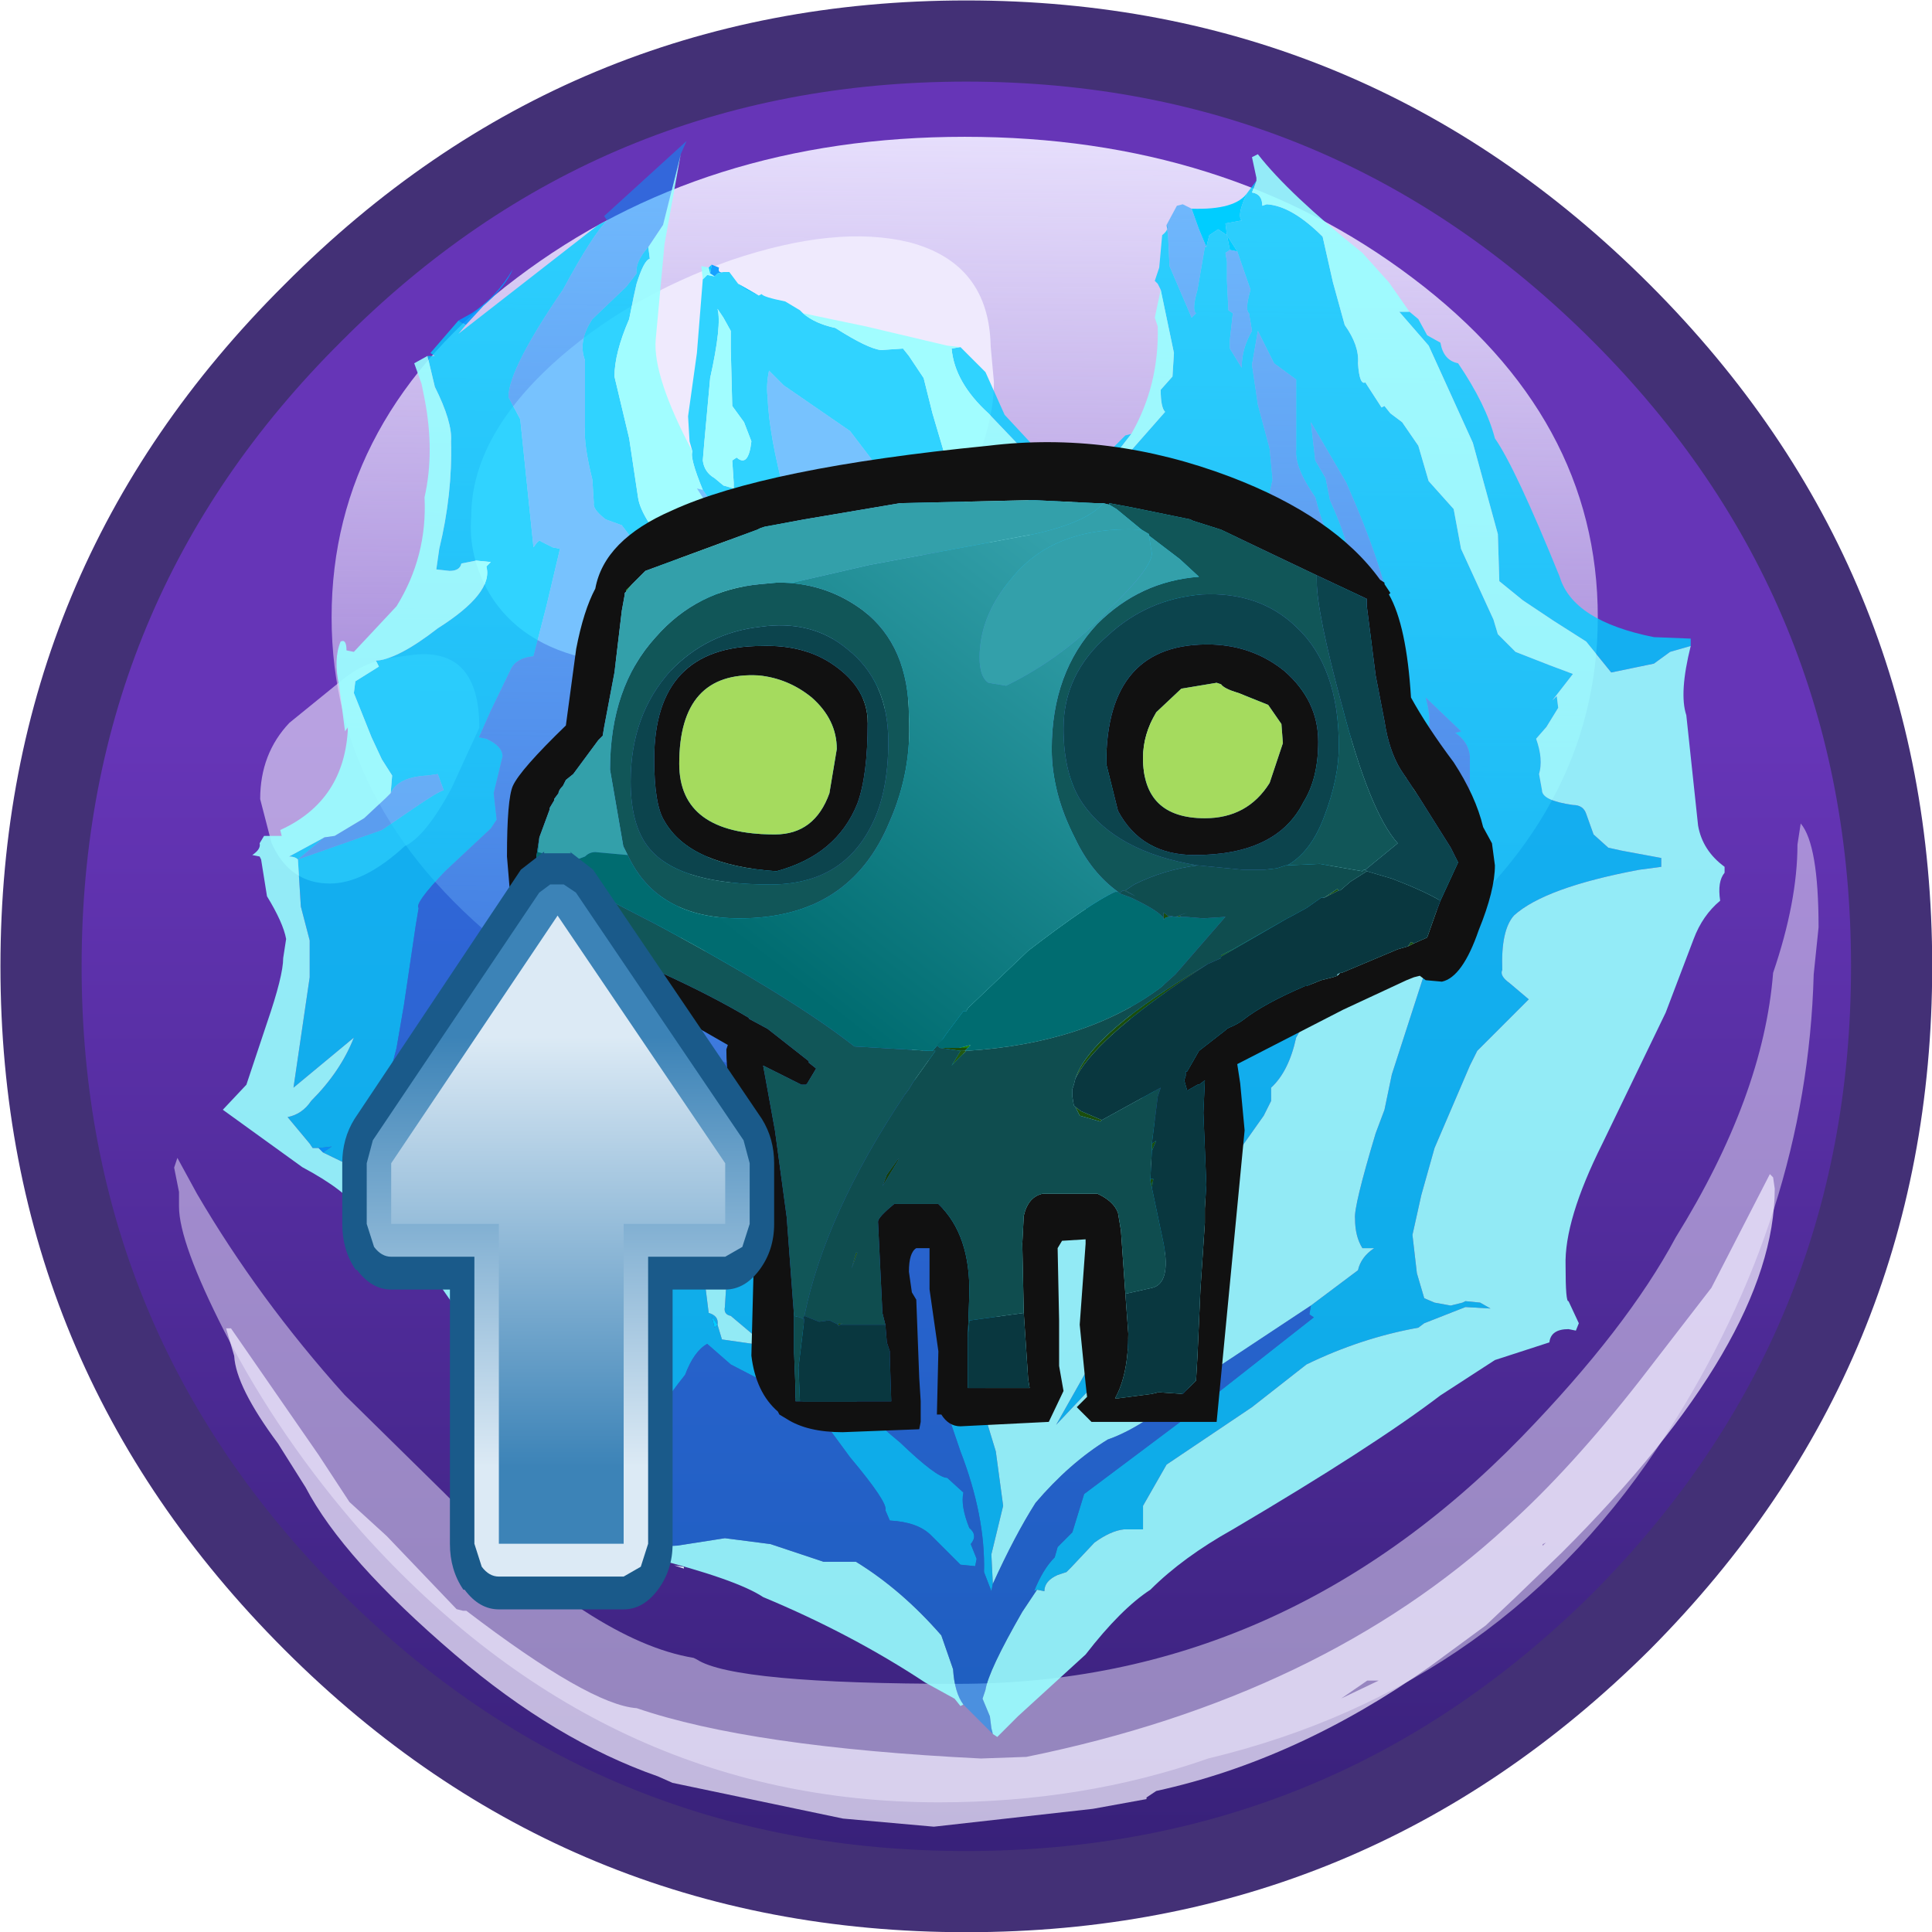 <?xml version="1.0" encoding="UTF-8" standalone="no"?>
<svg xmlns:ffdec="https://www.free-decompiler.com/flash" xmlns:xlink="http://www.w3.org/1999/xlink" ffdec:objectType="frame" height="43.5px" width="43.5px" xmlns="http://www.w3.org/2000/svg">
  <g transform="matrix(1.0, 0.0, 0.0, 1.0, 0.0, 0.0)">
    <filter id="filter0">
      <feColorMatrix in="SourceGraphic" result="filterResult0" type="matrix" values="0.953 1.586 -1.539 0.0 -0.078 -0.226 0.727 0.499 0.0 -0.078 1.34 -0.82 0.481 0.0 -0.078 0.0 0.0 0.0 1.0 0.0"/>
    </filter>
    <use ffdec:characterId="42" filter="url(#filter0)" height="59.5" transform="matrix(0.731, 0.0, 0.0, 0.731, 0.01, 0.01)" width="59.5" xlink:href="#sprite0"/>
    <filter id="filter2">
      <feColorMatrix in="SourceGraphic" result="filterResult2" type="matrix" values="0 0 0 0 1.0,0 0 0 0 1.0,0 0 0 0 1.0,0 0 0 1 0"/>
      <feConvolveMatrix divisor="16.0" in="filterResult2" kernelMatrix="1 1 1 1 1 1 1 1 1 1 1 1 1 1 1 1" order="4 4" result="filterResult3"/>
      <feComposite in="SourceGraphic" in2="filterResult3" operator="over" result="filterResult4"/>
    </filter>
    <use ffdec:characterId="260" filter="url(#filter2)" height="54.2" transform="matrix(0.663, 0.0, 0.0, 0.663, 5.017, 3.174)" width="51.0" xlink:href="#sprite1"/>
  </g>
  <defs>
    <g id="sprite0" transform="matrix(1.0, 0.0, 0.0, 1.0, 29.75, 29.75)">
      <use ffdec:characterId="41" height="59.5" transform="matrix(1.0, 0.0, 0.0, 1.0, -29.75, -29.75)" width="59.5" xlink:href="#shape0"/>
    </g>
    <g id="shape0" transform="matrix(1.0, 0.0, 0.0, 1.0, 29.75, 29.75)">
      <path d="M20.15 -20.15 Q28.5 -11.8 28.5 0.0 28.5 11.8 20.15 20.15 11.8 28.5 0.0 28.5 -11.8 28.5 -20.15 20.15 -28.5 11.8 -28.5 0.0 -28.5 -11.8 -20.15 -20.15 -11.8 -28.5 0.0 -28.5 11.8 -28.5 20.15 -20.15" fill="url(#gradient0)" fill-rule="evenodd" stroke="none"/>
      <path d="M-8.7 18.5 L-8.7 18.55 -9.0 18.45 -8.7 18.5 M-14.95 13.2 L-14.7 13.4 -15.05 13.15 -14.95 13.2" fill="#eafbfd" fill-rule="evenodd" stroke="none"/>
      <path d="M25.7 -4.4 Q26.25 -3.75 26.25 -1.2 L26.1 0.25 Q25.9 7.65 21.6 14.35 16.6 22.2 7.45 24.4 3.6 25.75 -0.85 25.75 -11.15 25.75 -18.6 17.45 -21.15 14.55 -22.85 11.25 -24.25 8.5 -24.25 7.4 L-24.25 6.95 -24.4 6.2 -24.3 5.9 -23.7 7.0 Q-21.8 10.25 -19.15 13.2 L-16.1 16.2 -15.8 16.5 Q-11.45 20.8 -8.4 21.3 L-8.3 21.35 Q-7.15 22.1 -0.25 22.1 9.7 22.1 17.1 14.5 20.35 11.15 21.85 8.35 24.55 4.0 24.85 0.2 25.6 -2.0 25.6 -3.75 L25.7 -4.4" fill="#efeafd" fill-opacity="0.498" fill-rule="evenodd" stroke="none"/>
      <path d="M22.95 9.9 L24.75 6.4 24.85 6.5 24.9 6.85 Q24.9 11.5 18.35 18.05 L16.9 19.45 16.0 20.3 14.3 21.55 Q10.2 24.45 5.85 25.4 L5.55 25.6 5.55 25.65 3.9 25.95 -1.0 26.5 -3.8 26.25 -9.05 25.15 -9.5 24.95 Q-12.65 23.85 -15.75 21.2 -19.2 18.25 -20.35 16.05 L-21.2 14.7 Q-22.5 12.95 -22.55 12.0 L-22.8 11.15 -22.65 11.15 -19.95 15.05 -19.0 16.5 -17.85 17.55 -15.7 19.8 -15.5 19.85 -15.4 19.85 Q-11.6 22.75 -10.15 22.85 -6.65 24.05 0.45 24.4 L1.85 24.35 Q10.95 22.5 16.65 17.25 18.6 15.5 20.75 12.75 L22.95 9.9 M17.75 17.85 L17.85 17.75 17.75 17.8 17.75 17.85 M12.7 22.0 L12.35 22.0 11.55 22.55 12.7 22.0" fill="#efeafd" fill-opacity="0.749" fill-rule="evenodd" stroke="none"/>
      <path d="M19.45 -10.75 Q19.45 -4.65 13.75 -0.3 8.0 4.0 -0.05 4.0 -8.1 4.0 -13.85 -0.3 -19.55 -4.65 -19.55 -10.75 -19.55 -16.9 -13.85 -21.2 -8.1 -25.55 -0.05 -25.55 8.0 -25.55 13.75 -21.2 19.45 -16.9 19.45 -10.75" fill="url(#gradient1)" fill-rule="evenodd" stroke="none"/>
      <path d="M0.85 -18.0 Q0.85 -15.85 -1.1 -13.0 -3.8 -9.0 -8.25 -9.0 L-11.55 -9.45 Q-13.75 -9.9 -14.7 -11.5 -15.35 -12.65 -15.25 -13.85 -15.25 -16.25 -12.75 -18.55 -10.5 -20.6 -7.25 -21.75 -4.0 -22.85 -1.75 -22.3 0.7 -21.65 0.75 -19.1 L0.85 -18.0" fill="#efeafd" fill-rule="evenodd" stroke="none"/>
      <path d="M-20.85 -7.5 L-19.25 -8.8 Q-18.6 -9.35 -17.75 -9.5 L-17.0 -9.6 Q-15.0 -9.8 -15.0 -7.35 L-15.85 -5.5 Q-16.65 -4.0 -17.3 -3.7 -18.55 -2.55 -19.6 -2.55 -20.85 -2.55 -21.4 -3.8 L-21.75 -5.15 Q-21.75 -6.55 -20.85 -7.5" fill="#efeafd" fill-opacity="0.6" fill-rule="evenodd" stroke="none"/>
      <path d="M19.3 -19.25 Q11.3 -27.25 0.0 -27.25 -11.3 -27.25 -19.25 -19.25 -27.25 -11.3 -27.25 0.0 -27.25 11.3 -19.25 19.3 -11.3 27.25 0.0 27.25 11.3 27.25 19.3 19.3 27.25 11.3 27.25 0.0 27.25 -11.3 19.3 -19.25 M0.0 -29.75 Q12.3 -29.75 21.05 -21.0 29.75 -12.3 29.75 0.0 29.75 12.3 21.05 21.05 12.3 29.75 0.0 29.75 -12.3 29.75 -21.0 21.05 -29.75 12.3 -29.75 0.0 -29.75 -12.3 -21.0 -21.0 -12.3 -29.75 0.0 -29.75" fill="#433076" fill-rule="evenodd" stroke="none"/>
    </g>
    <linearGradient gradientTransform="matrix(0.0, 0.035, -0.035, 0.0, 0.0, 0.0)" gradientUnits="userSpaceOnUse" id="gradient0" spreadMethod="pad" x1="-819.2" x2="819.2">
      <stop offset="0.376" stop-color="#6635b7"/>
      <stop offset="1.0" stop-color="#362077"/>
    </linearGradient>
    <linearGradient gradientTransform="matrix(-2.0E-4, 0.018, -0.018, -2.0E-4, -0.05, -10.75)" gradientUnits="userSpaceOnUse" id="gradient1" spreadMethod="pad" x1="-819.2" x2="819.2">
      <stop offset="0.0" stop-color="#e6defc"/>
      <stop offset="1.0" stop-color="#e6defc" stop-opacity="0.2"/>
    </linearGradient>
    <g id="sprite1" transform="matrix(1.0, 0.0, 0.0, 1.0, 9.85, 6.9)">
      <use ffdec:characterId="259" height="54.2" transform="matrix(1.0, 0.0, 0.0, 1.0, -9.85, -6.9)" width="51.0" xlink:href="#shape1"/>
      <filter id="filter1">
        <feColorMatrix in="SourceGraphic" result="filterResult1" type="matrix" values="0.822 -1.91 2.088 0.0 0.067 0.024 1.695 -0.719 0.0 0.067 -2.132 1.405 1.727 0.0 0.067 0.0 0.0 0.0 1.0 0.0"/>
      </filter>
      <use ffdec:characterId="78" filter="url(#filter1)" height="23.1" id="am_Plus" transform="matrix(-0.831, 0.0, 0.0, -1.114, 8.873, 42.967)" width="17.65" xlink:href="#sprite2"/>
    </g>
    <g id="shape1" transform="matrix(1.0, 0.0, 0.0, 1.0, 9.85, 6.9)">
      <path d="M6.75 -2.7 L7.0 -2.6 Q6.95 -2.4 7.15 -2.45 L6.95 -2.4 6.85 -2.3 6.7 -2.4 6.75 -2.7 M7.65 -2.05 L7.95 -1.85 8.35 -1.65 7.65 -2.05 M-1.85 -0.8 L-1.4 -1.05 Q-0.55 -1.6 0.0 -2.55 -0.25 -1.95 -1.0 -1.3 L-1.6 -0.65 -1.85 -0.8 M19.3 18.85 L19.7 19.4 19.65 19.6 19.3 18.85 M2.45 40.0 L2.5 39.8 2.75 40.2 2.45 40.0 M-6.6 27.3 L-6.15 27.25 -6.45 27.45 -6.6 27.3" fill="#0099ff" fill-opacity="0.902" fill-rule="evenodd" stroke="none"/>
      <path d="M6.1 3.65 L6.0 3.3 5.95 2.45 6.25 0.3 6.45 -2.2 6.6 -2.35 6.85 -2.3 6.95 -2.4 7.15 -2.45 7.35 -2.45 7.65 -2.05 8.35 -1.65 8.45 -1.7 Q8.5 -1.6 9.25 -1.45 L9.75 -1.15 9.85 -1.05 Q10.25 -0.7 10.95 -0.55 12.05 0.15 12.5 0.2 L13.25 0.15 13.45 0.4 13.95 1.15 14.25 2.35 14.9 4.55 16.05 6.65 16.75 7.15 17.5 6.65 17.7 6.15 18.05 5.7 17.45 6.35 Q17.05 6.35 17.05 5.95 L17.5 5.45 17.55 4.6 17.4 3.95 17.2 3.45 16.15 2.35 Q15.0 1.3 14.9 0.15 L15.2 0.1 16.05 0.95 16.7 2.4 18.0 3.8 18.8 4.4 19.75 4.2 19.75 4.05 Q19.8 3.7 20.2 3.7 L20.8 3.1 21.0 3.05 19.8 4.6 19.4 4.85 18.8 5.2 18.7 5.55 19.0 5.35 19.9 4.8 21.05 3.55 22.15 2.3 Q22.0 2.15 22.0 1.55 L22.4 1.1 22.45 0.3 22.0 -1.85 21.9 -2.05 21.8 -2.15 21.95 -2.6 22.05 -3.7 Q22.3 -3.9 22.2 -4.05 L22.25 -3.7 22.3 -2.65 23.05 -0.9 23.2 -1.05 Q23.05 -1.15 23.25 -1.85 L23.5 -3.3 23.55 -3.3 23.65 -3.7 23.95 -3.9 24.25 -3.7 24.2 -4.1 24.75 -4.2 Q24.6 -4.35 24.85 -4.95 L24.95 -5.15 25.25 -5.55 25.1 -5.15 Q25.45 -5.1 25.45 -4.7 L25.6 -4.75 Q26.45 -4.7 27.5 -3.65 L27.85 -2.1 28.25 -0.65 Q28.75 0.05 28.7 0.65 28.75 1.4 28.95 1.3 L29.5 2.15 29.6 2.1 29.8 2.35 30.2 2.65 30.75 3.45 31.1 4.65 31.95 5.6 32.2 6.95 33.3 9.35 33.45 9.85 34.05 10.45 35.2 10.9 36.0 11.2 35.3 12.1 35.45 11.95 35.5 12.35 35.1 13.0 34.75 13.4 Q35.0 14.1 34.85 14.6 L34.95 15.15 Q34.95 15.5 36.0 15.65 36.35 15.65 36.45 15.95 L36.7 16.65 37.2 17.1 37.65 17.2 39.0 17.45 39.0 17.75 38.25 17.85 Q35.05 18.45 34.0 19.4 33.55 19.9 33.6 21.25 33.5 21.45 33.85 21.7 L34.5 22.25 32.75 24.0 32.5 24.5 31.3 27.3 30.85 28.9 30.55 30.25 30.7 31.55 30.95 32.4 31.3 32.55 31.85 32.65 32.25 32.55 32.35 32.5 32.85 32.55 33.2 32.75 32.35 32.7 30.95 33.25 30.75 33.4 Q28.8 33.75 26.95 34.65 L25.1 36.1 22.2 38.05 21.4 39.45 21.4 40.25 20.75 40.25 Q20.3 40.3 19.75 40.7 L18.95 41.55 18.8 41.7 18.5 41.8 Q18.05 42.0 18.05 42.35 L17.8 42.3 17.7 42.35 Q18.0 41.6 18.4 41.2 L18.5 40.85 19.0 40.35 19.4 39.05 23.0 36.35 27.2 33.05 27.05 32.95 27.1 32.65 28.7 31.45 Q28.8 31.0 29.25 30.7 L28.85 30.7 Q28.6 30.3 28.6 29.7 28.55 29.3 29.3 26.8 L29.6 26.0 29.85 24.8 31.45 19.85 31.35 19.4 Q31.75 17.85 32.35 16.85 32.6 16.25 32.5 15.25 L32.5 14.0 Q32.45 13.5 32.0 13.2 L32.2 13.15 31.0 12.0 Q31.25 12.9 31.0 13.25 L30.7 13.25 Q30.3 12.7 29.85 11.6 29.7 10.5 29.0 10.15 28.05 9.35 28.0 8.35 L27.95 6.95 Q27.55 6.4 27.25 5.2 26.55 4.2 26.6 3.6 L26.6 1.2 25.85 0.65 25.3 -0.45 25.1 0.7 25.3 2.05 25.7 3.55 25.8 4.6 25.7 5.05 25.5 5.35 24.8 6.15 24.2 7.4 23.3 8.55 22.05 9.7 22.05 8.8 Q22.15 8.15 21.8 8.1 L21.05 7.2 20.7 6.65 Q20.45 6.6 20.25 6.9 L18.25 8.2 18.05 8.7 18.05 9.15 17.55 9.25 17.25 9.45 17.4 8.95 16.95 8.65 16.4 8.05 14.45 7.05 14.3 6.35 14.0 6.35 12.9 4.85 11.45 2.95 9.2 1.4 8.7 0.9 Q8.6 1.35 8.65 1.8 8.7 3.1 9.25 5.15 L10.0 8.55 8.9 8.3 7.75 6.6 7.5 5.9 Q6.95 5.7 6.45 4.95 6.0 3.85 6.1 3.65 M30.45 -1.1 L30.75 -0.85 31.05 -0.3 31.5 -0.05 Q31.6 0.55 32.1 0.65 33.05 2.05 33.35 3.2 34.05 4.2 35.55 7.9 36.0 9.4 38.75 9.95 L40.0 10.0 40.0 10.25 39.3 10.45 38.75 10.85 37.3 11.15 36.45 10.1 35.35 9.4 34.3 8.7 33.5 8.05 33.45 6.45 32.6 3.35 31.1 0.05 30.1 -1.1 30.45 -1.1 M1.75 39.25 L0.65 38.5 0.45 38.25 1.1 33.8 Q0.95 33.05 -0.8 31.25 L-1.9 29.55 Q-0.8 30.05 -0.3 30.5 L-0.05 30.55 Q-0.25 29.9 -1.4 29.4 -2.55 28.55 -3.65 28.7 L-3.9 28.65 -4.6 28.5 -4.8 28.25 -6.45 27.45 -6.15 27.25 -6.6 27.3 -6.8 27.3 -6.9 27.15 -7.65 26.25 Q-7.15 26.15 -6.85 25.7 -5.85 24.7 -5.4 23.55 L-7.45 25.25 -6.9 21.5 -6.9 20.25 -7.2 19.1 -7.3 17.5 -4.45 16.5 -3.35 15.75 Q-2.55 15.2 -2.35 15.15 L-2.55 14.6 -2.9 14.65 Q-3.9 14.7 -4.15 15.25 L-4.1 14.65 -4.45 14.1 -4.8 13.35 -5.4 11.85 -5.35 11.45 -4.55 10.95 -4.65 10.75 Q-3.9 10.7 -2.55 9.65 -0.65 8.45 -0.9 7.55 L-0.75 7.4 -1.25 7.35 -1.75 7.45 Q-1.8 7.7 -2.15 7.7 L-2.6 7.65 -2.5 6.95 Q-2.05 5.1 -2.1 3.3 -2.05 2.65 -2.65 1.45 L-2.9 0.4 -2.65 0.4 -2.8 0.3 -1.85 -0.8 -1.6 -0.65 -1.85 -0.35 2.9 -4.05 3.2 -4.2 Q2.7 -3.7 1.7 -1.85 -0.15 0.85 -0.15 1.8 L0.25 2.55 0.7 6.9 Q0.9 6.6 0.95 6.7 L1.35 6.9 1.6 6.95 1.15 8.85 0.7 10.6 Q0.15 10.65 -0.05 11.0 L-0.75 12.45 -1.15 13.35 -0.9 13.4 Q-0.35 13.65 -0.35 14.0 L-0.65 15.25 -0.55 16.15 -0.75 16.45 -2.3 17.9 Q-3.35 19.0 -3.2 19.15 L-3.3 19.75 -3.7 22.45 -3.95 23.9 -4.3 25.25 -4.2 25.65 -3.95 26.0 -3.05 26.25 -2.65 26.2 -1.1 27.0 -1.0 26.95 Q-0.9 27.15 -0.85 26.8 L-0.85 26.5 Q-1.9 26.5 -2.15 26.05 L-2.9 25.55 -3.1 25.45 Q-2.9 23.7 -1.75 21.75 L0.15 19.35 0.35 22.7 0.1 24.0 0.2 24.2 1.15 25.2 2.9 27.7 4.75 30.25 6.1 32.0 5.7 30.45 5.65 30.05 7.35 30.8 8.75 31.7 11.15 35.2 Q11.8 36.2 13.15 37.3 14.4 38.5 14.75 38.5 L15.3 39.0 Q15.2 39.45 15.5 40.2 15.8 40.45 15.55 40.75 L15.75 41.25 15.7 41.5 15.2 41.45 14.8 41.05 14.2 40.45 Q13.75 40.0 12.8 39.95 L12.65 39.6 Q12.75 39.35 11.45 37.8 L10.2 36.1 7.4 34.65 6.6 33.95 Q6.15 34.2 5.85 35.0 4.85 36.25 4.9 36.6 4.65 38.45 4.7 39.75 L2.85 40.55 3.4 39.6 Q3.95 39.25 3.9 38.85 L3.65 35.8 1.9 38.8 1.4 38.45 1.6 39.0 1.75 39.25 M7.4 9.4 Q6.9 9.6 6.4 8.85 L5.4 7.9 4.65 7.4 3.7 6.15 3.15 5.95 Q2.7 5.6 2.75 5.4 L2.7 4.6 Q2.4 3.4 2.45 2.8 L2.45 0.55 Q2.2 -0.1 2.7 -0.85 L3.85 -1.95 4.2 -2.4 Q4.15 -2.8 4.6 -3.3 L4.65 -2.9 Q4.45 -2.85 4.2 -2.05 L4.1 -1.6 3.95 -0.85 Q3.45 0.3 3.45 1.1 L3.95 3.2 4.25 5.2 Q4.35 5.95 5.65 7.35 L7.85 9.15 7.4 9.4 M7.15 -0.9 L6.95 -1.2 Q7.1 -0.65 6.7 1.15 L6.5 3.35 6.45 3.95 Q6.5 4.35 6.85 4.55 L7.15 4.8 7.5 4.9 7.5 4.7 7.45 3.95 7.6 3.85 Q8.0 4.2 8.1 3.3 L7.85 2.65 7.45 2.1 7.4 0.15 7.4 -0.45 7.15 -0.9 M24.6 -3.15 L24.25 -3.7 24.35 -3.2 24.2 -3.1 24.25 -2.8 24.25 -2.15 24.3 -1.15 24.45 -1.05 24.35 -0.15 24.35 0.15 24.75 0.8 Q24.75 0.15 25.1 -0.45 L25.0 -1.05 Q24.85 -1.15 25.05 -1.85 L24.6 -3.15 M27.75 5.3 Q28.45 6.85 28.35 7.3 L28.7 8.1 28.75 9.1 Q28.75 9.45 29.5 10.2 L30.05 11.1 30.35 11.65 30.3 11.25 30.2 10.95 30.3 10.65 30.3 10.25 29.85 9.35 Q29.6 7.65 28.3 4.7 L27.1 2.65 27.25 3.95 27.6 4.55 27.75 5.3 M19.95 13.85 L20.5 13.75 20.2 14.25 21.05 13.85 21.0 14.25 21.05 14.65 Q21.75 14.85 22.0 14.2 L22.25 13.7 22.25 13.4 21.95 13.25 22.3 12.85 23.95 12.35 25.5 11.6 25.1 11.6 Q25.25 11.45 25.5 11.35 L25.8 11.4 26.75 11.6 27.8 11.7 27.75 11.9 25.5 12.2 24.5 12.85 23.3 13.85 Q22.5 14.35 22.25 16.15 22.25 16.5 22.4 16.65 L22.0 17.1 Q21.65 17.15 21.45 16.85 L21.2 16.15 20.5 15.45 20.15 14.85 19.5 15.0 18.15 15.15 17.9 14.7 17.8 14.95 Q19.0 16.15 19.2 17.1 19.55 17.9 20.9 19.4 L22.05 21.25 22.25 22.75 Q22.3 23.4 21.9 23.65 L21.8 24.8 21.8 26.45 22.25 26.4 Q22.4 24.8 23.55 22.5 L23.7 21.2 Q24.95 19.75 25.25 18.95 L26.05 16.85 26.8 15.15 27.5 13.7 27.6 13.25 27.75 13.15 Q27.7 12.75 28.0 12.6 L28.2 12.25 Q28.05 12.15 28.3 12.15 L28.7 12.1 28.6 12.7 27.8 16.95 27.05 21.85 Q27.0 22.9 26.6 23.55 26.35 24.7 25.75 25.25 L25.75 25.7 25.5 26.2 24.05 28.25 21.55 31.65 21.5 31.5 22.0 30.4 21.45 29.5 21.7 27.75 21.45 26.15 21.25 24.65 Q20.9 24.0 21.0 22.3 20.55 21.4 20.15 21.25 L19.7 19.75 19.65 19.6 19.7 19.4 19.3 18.85 19.15 18.6 18.25 17.15 18.4 17.0 Q18.55 17.1 18.5 16.7 L17.8 14.95 17.75 14.75 Q16.9 13.5 16.05 13.45 L15.65 13.5 Q15.55 13.35 15.7 13.15 15.0 12.5 14.4 10.9 L14.3 10.75 14.45 10.45 14.65 10.4 15.0 10.35 16.5 12.95 Q17.75 14.6 18.9 14.65 19.8 14.65 19.9 14.15 L19.95 13.85 M12.75 11.75 L12.65 11.9 12.2 11.5 11.4 12.85 11.4 13.0 10.95 13.95 11.05 14.15 10.7 14.9 10.25 15.45 10.15 16.7 10.1 17.95 10.15 18.9 Q10.2 19.35 9.35 19.9 8.6 20.5 7.95 20.5 L7.85 19.75 Q7.85 21.2 7.5 22.0 L6.85 21.9 5.6 21.25 Q5.1 21.15 5.2 20.7 5.0 20.65 4.9 19.9 L4.95 19.25 4.95 19.1 5.15 17.1 5.25 16.45 5.2 16.25 Q5.25 15.85 5.75 15.35 7.0 15.1 7.9 14.5 L10.0 13.15 10.55 12.75 Q10.95 12.15 11.95 11.5 L14.4 10.25 14.65 10.4 Q14.25 10.4 14.3 10.6 L14.3 10.75 13.75 11.15 13.95 11.15 13.8 11.25 13.3 12.4 13.4 12.75 13.45 13.15 13.4 13.4 13.45 13.5 13.65 14.1 14.4 16.15 Q15.3 19.15 15.4 21.15 15.5 22.25 15.2 24.9 L14.9 26.25 Q14.3 25.05 14.4 24.8 L13.95 24.05 13.7 23.45 13.45 23.8 12.7 21.65 13.0 19.25 13.2 17.1 12.9 14.15 12.8 13.5 12.75 12.75 13.0 12.85 13.2 12.75 Q13.0 12.45 13.15 12.15 L13.55 11.2 13.2 11.5 12.75 11.75 M7.45 17.0 L6.25 17.6 5.75 18.4 5.6 19.35 Q5.65 20.7 6.2 20.65 6.85 20.7 6.95 19.95 L7.1 18.85 Q7.0 18.5 7.45 18.25 L8.0 18.1 8.5 16.95 Q8.45 16.35 8.35 16.7 L8.0 16.65 7.45 17.0 M5.7 24.8 Q5.6 24.7 5.65 24.45 L5.5 23.95 Q7.5 25.7 7.6 27.05 7.45 27.5 8.0 28.4 8.45 30.05 9.25 30.55 8.9 31.0 5.0 27.45 L5.65 26.9 Q5.65 27.25 5.9 27.15 6.35 26.8 6.45 25.95 6.45 25.7 6.0 25.65 L5.7 25.8 5.7 24.8 M13.65 24.9 Q13.8 25.55 14.45 26.2 14.7 27.5 15.4 29.25 15.95 31.65 16.3 31.65 L16.4 32.0 16.4 33.2 16.3 35.0 15.75 36.0 16.05 36.45 16.4 37.6 16.65 39.45 16.25 41.1 16.3 42.1 16.25 42.35 16.0 41.7 Q16.05 39.8 15.2 37.6 L14.5 35.55 15.15 33.8 15.05 32.45 14.5 28.75 Q13.95 27.95 13.7 26.9 L13.55 26.15 Q13.9 25.95 13.8 25.55 13.55 25.2 13.65 24.9 M6.95 33.3 L7.1 33.8 8.15 33.95 Q8.2 33.65 8.35 33.8 L7.4 33.0 Q7.15 32.95 7.2 32.7 L7.25 31.9 6.6 31.05 6.5 31.7 6.65 32.9 Q7.0 33.0 6.95 33.3 L6.75 33.0 6.85 33.4 6.95 33.3 M19.55 34.75 L19.9 33.95 21.15 33.75 20.95 34.05 18.45 36.7 19.55 34.75 M24.6 26.65 L24.8 26.7 24.75 26.35 24.6 26.65 M-6.4 16.75 L-7.3 17.5 Q-7.4 17.4 -7.6 17.4 L-6.4 16.75 M-1.4 21.95 L-2.35 24.2 -2.3 24.95 -1.9 25.55 Q-1.75 25.2 -1.35 25.2 L-1.0 24.5 -1.55 23.65 -1.15 22.1 -1.4 21.95" fill="#00cdff" fill-opacity="0.8" fill-rule="evenodd" stroke="none"/>
      <path d="M5.7 -6.45 L5.15 -3.4 4.85 -0.15 Q4.75 1.1 6.1 3.65 6.0 3.85 6.45 4.95 L6.25 4.9 6.7 5.6 7.1 6.15 Q7.95 8.1 7.95 9.0 L7.75 9.35 Q7.65 9.45 7.7 9.65 L7.4 9.4 7.85 9.15 5.65 7.35 Q4.35 5.95 4.25 5.2 L3.95 3.2 3.45 1.1 Q3.45 0.3 3.95 -0.85 L4.1 -1.6 4.2 -2.05 Q4.45 -2.85 4.65 -2.9 L4.6 -3.3 5.1 -4.05 5.7 -6.45 M6.45 -2.2 L6.4 -2.65 6.65 -2.6 6.7 -2.4 6.85 -2.3 6.6 -2.35 6.45 -2.2 M9.85 -1.05 L12.0 -0.6 14.75 0.05 15.2 0.1 14.9 0.15 Q15.0 1.3 16.15 2.35 L17.2 3.45 17.4 3.95 17.55 4.6 17.5 5.45 17.05 5.95 Q17.05 6.35 17.45 6.35 L18.05 5.7 17.7 6.15 17.5 6.65 16.75 7.15 16.05 6.65 14.9 4.55 14.25 2.35 13.95 1.15 13.45 0.4 13.25 0.15 12.5 0.2 Q12.05 0.15 10.95 -0.55 10.25 -0.7 9.85 -1.05 M21.0 3.05 Q21.95 1.4 21.9 -0.6 L21.8 -0.9 22.0 -1.85 22.45 0.3 22.4 1.1 22.0 1.55 Q22.0 2.15 22.15 2.3 L21.05 3.55 19.9 4.8 19.0 5.35 18.7 5.55 18.8 5.2 19.4 4.85 19.8 4.6 21.0 3.05 M25.25 -5.55 L25.25 -5.65 25.1 -6.35 25.3 -6.45 Q26.35 -5.1 28.85 -3.1 L29.75 -2.1 30.45 -1.1 30.1 -1.1 31.1 0.05 32.6 3.35 33.45 6.45 33.5 8.05 34.3 8.7 35.35 9.4 36.45 10.1 37.3 11.15 38.75 10.85 39.3 10.45 40.0 10.25 Q39.6 11.85 39.85 12.6 L40.25 16.35 Q40.4 17.2 41.15 17.75 L41.15 17.95 Q40.9 18.25 41.0 18.9 40.4 19.4 40.1 20.2 L39.15 22.7 37.0 27.15 Q35.7 29.75 35.75 31.3 35.75 32.55 35.85 32.5 L36.2 33.25 36.1 33.5 35.85 33.45 Q35.25 33.45 35.2 33.9 L33.35 34.5 31.5 35.7 Q29.2 37.45 24.45 40.25 22.75 41.2 21.65 42.3 20.65 42.95 19.45 44.5 L17.15 46.6 16.45 47.3 16.3 47.2 16.25 47.0 16.2 46.6 15.95 46.0 16.05 45.7 Q16.15 45.05 17.3 43.05 L17.8 42.3 18.05 42.35 Q18.05 42.0 18.5 41.8 L18.8 41.7 18.95 41.55 19.75 40.7 Q20.3 40.3 20.75 40.25 L21.4 40.25 21.4 39.45 22.2 38.05 25.1 36.1 26.95 34.65 Q28.8 33.75 30.75 33.4 L30.95 33.25 32.35 32.7 33.2 32.75 32.85 32.55 32.35 32.5 32.25 32.55 31.85 32.65 31.3 32.55 30.95 32.4 30.7 31.55 30.55 30.25 30.85 28.9 31.3 27.3 32.5 24.5 32.75 24.0 34.5 22.25 33.85 21.7 Q33.5 21.45 33.6 21.25 33.55 19.9 34.0 19.4 35.05 18.45 38.25 17.85 L39.0 17.75 39.0 17.45 37.65 17.2 37.2 17.1 36.7 16.65 36.45 15.95 Q36.35 15.65 36.0 15.65 34.95 15.5 34.95 15.15 L34.85 14.6 Q35.0 14.1 34.75 13.4 L35.1 13.0 35.5 12.35 35.45 11.95 35.3 12.1 36.0 11.2 35.2 10.9 34.05 10.45 33.45 9.85 33.3 9.35 32.2 6.95 31.95 5.6 31.1 4.65 30.75 3.45 30.2 2.65 29.8 2.35 29.6 2.1 29.5 2.15 28.95 1.3 Q28.75 1.4 28.7 0.65 28.75 0.05 28.25 -0.65 L27.85 -2.1 27.5 -3.65 Q26.45 -4.7 25.6 -4.75 L25.45 -4.7 Q25.45 -5.1 25.1 -5.15 L25.25 -5.55 M15.3 46.2 L15.2 46.25 15.0 46.0 14.0 45.45 Q11.5 43.8 8.5 42.55 7.6 41.95 4.65 41.2 L4.5 41.3 4.2 40.95 4.65 40.85 5.6 40.8 7.2 40.55 8.75 40.75 10.55 41.35 11.65 41.35 Q13.2 42.3 14.55 43.85 L14.95 45.0 Q15.0 45.8 15.3 46.2 M3.25 40.95 L2.2 40.55 1.7 39.5 1.75 39.25 1.6 39.0 1.4 38.45 1.9 38.8 3.65 35.8 3.9 38.85 Q3.95 39.25 3.4 39.6 L2.85 40.55 2.75 40.55 3.25 40.95 M0.45 38.25 L0.15 38.3 0.15 37.7 Q0.1 36.7 -0.35 35.75 L-0.85 34.3 -3.15 31.0 -3.95 30.45 -4.2 30.05 Q-4.6 29.7 -5.2 29.45 -5.65 28.75 -7.15 27.95 L-9.85 26.0 -9.05 25.15 -8.35 23.05 Q-7.8 21.45 -7.8 20.85 L-7.7 20.2 Q-7.8 19.65 -8.35 18.75 L-8.55 17.5 -8.6 17.4 -8.85 17.35 Q-8.55 17.15 -8.6 16.95 L-8.45 16.7 -8.2 16.7 -7.85 16.7 -7.9 16.5 Q-5.7 15.5 -5.6 13.0 L-5.7 13.15 -5.9 11.6 Q-6.1 10.7 -5.85 10.1 -5.65 10.0 -5.65 10.4 L-5.4 10.45 -3.95 8.9 Q-2.9 7.2 -3.0 5.2 -2.65 3.65 -3.0 1.85 L-3.1 1.35 -3.35 0.65 -2.9 0.4 -2.65 1.45 Q-2.05 2.65 -2.1 3.3 -2.05 5.1 -2.5 6.95 L-2.6 7.65 -2.15 7.7 Q-1.8 7.7 -1.75 7.45 L-1.25 7.35 -0.75 7.4 -0.9 7.55 Q-0.65 8.45 -2.55 9.65 -3.9 10.7 -4.65 10.75 L-4.55 10.95 -5.35 11.45 -5.4 11.85 -4.8 13.35 -4.45 14.1 -4.1 14.65 -4.15 15.25 -4.3 15.4 -5.05 16.1 -6.05 16.7 -6.4 16.75 -7.6 17.4 Q-7.4 17.4 -7.3 17.5 L-7.2 19.1 -6.9 20.25 -6.9 21.5 -7.45 25.25 -5.4 23.55 Q-5.85 24.7 -6.85 25.7 -7.15 26.15 -7.65 26.25 L-6.9 27.15 -6.8 27.3 -6.6 27.3 -6.45 27.45 -4.8 28.25 -4.6 28.5 -3.9 28.65 -3.65 28.7 Q-2.55 28.55 -1.4 29.4 -0.25 29.9 -0.05 30.55 L-0.3 30.5 Q-0.8 30.05 -1.9 29.55 L-0.8 31.25 Q0.95 33.05 1.1 33.8 L0.45 38.25 M7.15 -0.9 L7.4 -0.45 7.4 0.15 7.45 2.1 7.85 2.65 8.1 3.3 Q8.0 4.2 7.6 3.85 L7.45 3.95 7.5 4.7 7.5 4.9 7.15 4.8 6.85 4.55 Q6.5 4.35 6.45 3.95 L6.5 3.35 6.7 1.15 Q7.1 -0.65 6.95 -1.2 L7.15 -0.9 M31.35 19.4 L31.45 19.85 29.85 24.8 29.6 26.0 29.3 26.8 Q28.55 29.3 28.6 29.7 28.6 30.3 28.85 30.7 L29.25 30.7 Q28.8 31.0 28.7 31.45 L27.1 32.65 23.7 34.9 Q23.45 34.8 23.3 35.15 21.5 36.75 20.2 37.2 18.9 38.0 17.75 39.35 17.05 40.45 16.3 42.1 L16.25 41.1 16.65 39.45 16.4 37.6 16.05 36.45 15.75 36.0 16.3 35.0 16.4 33.2 16.4 32.0 16.3 31.65 Q15.95 31.65 15.4 29.25 14.7 27.5 14.45 26.2 13.8 25.55 13.65 24.9 L13.55 23.95 13.45 23.8 13.7 23.45 13.95 24.05 14.4 24.8 Q14.3 25.05 14.9 26.25 L15.2 24.9 Q15.5 22.25 15.4 21.15 15.3 19.15 14.4 16.15 L13.65 14.1 13.45 13.5 13.4 13.4 13.45 13.15 13.4 12.75 13.3 12.4 13.8 11.25 13.95 11.15 13.75 11.15 14.3 10.75 14.3 10.6 Q14.25 10.4 14.65 10.4 L14.45 10.45 14.3 10.75 14.4 10.9 Q15.0 12.5 15.7 13.15 15.55 13.35 15.65 13.5 L16.05 13.45 Q16.9 13.5 17.75 14.75 L17.8 14.95 18.5 16.7 Q18.55 17.1 18.4 17.0 L18.25 17.15 19.15 18.6 19.3 18.85 19.65 19.6 19.7 19.75 20.15 21.25 Q20.55 21.4 21.0 22.3 20.9 24.0 21.25 24.65 L21.45 26.15 21.7 27.75 21.45 29.5 22.0 30.4 21.5 31.5 21.55 31.65 24.05 28.25 25.5 26.2 25.75 25.7 25.75 25.25 Q26.35 24.7 26.6 23.55 27.0 22.9 27.05 21.85 L27.8 16.95 28.6 12.7 28.7 12.1 28.3 12.15 Q28.75 11.9 28.75 11.45 L30.25 14.75 30.35 14.65 Q30.3 14.9 30.6 15.1 L30.6 14.9 31.25 17.6 31.3 18.1 31.35 18.45 31.45 18.85 31.35 19.4 M22.25 12.45 L23.55 12.0 25.1 11.6 25.5 11.6 23.95 12.35 22.3 12.85 21.95 13.25 22.25 13.4 22.25 13.7 22.0 14.2 Q21.75 14.85 21.05 14.65 L21.0 14.25 21.05 13.85 20.2 14.25 20.5 13.75 19.95 13.85 20.05 13.7 20.45 13.65 20.65 13.35 22.15 12.5 22.25 12.45 M11.4 13.0 L11.4 12.85 12.2 11.5 12.65 11.9 12.75 11.75 12.8 12.15 12.25 12.9 11.5 12.75 11.4 13.0 M7.45 17.0 L8.0 16.65 8.35 16.7 Q8.45 16.35 8.5 16.95 L8.0 18.1 7.45 18.25 Q7.0 18.5 7.1 18.85 L6.95 19.95 Q6.85 20.7 6.2 20.65 5.65 20.7 5.6 19.35 L5.75 18.4 6.25 17.6 7.45 17.0 M5.0 27.45 L4.65 27.3 4.95 27.3 Q5.0 26.8 5.35 26.45 L5.45 26.0 Q5.4 25.0 5.7 24.8 L5.7 25.8 6.0 25.65 Q6.45 25.7 6.45 25.95 6.35 26.8 5.9 27.15 5.65 27.25 5.65 26.9 L5.0 27.45 M19.55 34.75 L18.45 36.7 20.95 34.05 21.15 33.75 19.9 33.95 19.55 34.75 M6.95 33.3 Q7.0 33.0 6.65 32.9 L6.5 31.7 6.6 31.05 7.25 31.9 7.2 32.7 Q7.15 32.95 7.4 33.0 L8.35 33.8 Q8.2 33.65 8.15 33.95 L7.1 33.8 6.95 33.3 M2.45 40.0 L2.75 40.2 2.5 39.8 2.45 40.0 M24.6 26.65 L24.75 26.35 24.8 26.7 24.6 26.65 M-1.4 21.95 L-1.15 22.1 -1.55 23.65 -1.0 24.5 -1.35 25.2 Q-1.75 25.2 -1.9 25.55 L-2.3 24.95 -2.35 24.2 -1.4 21.95" fill="#99ffff" fill-opacity="0.902" fill-rule="evenodd" stroke="none"/>
      <path d="M3.2 -4.2 L3.1 -4.35 5.9 -6.9 5.7 -6.45 5.1 -4.05 4.6 -3.3 Q4.15 -2.8 4.2 -2.4 L3.85 -1.95 2.7 -0.85 Q2.2 -0.1 2.45 0.55 L2.45 2.8 Q2.4 3.4 2.7 4.6 L2.75 5.4 Q2.7 5.6 3.15 5.95 L3.7 6.15 4.65 7.4 5.4 7.9 6.4 8.85 Q6.9 9.6 7.4 9.4 L7.7 9.65 Q7.65 9.45 7.75 9.35 L7.95 9.0 Q7.95 8.1 7.1 6.15 L6.7 5.6 6.25 4.9 6.45 4.95 Q6.95 5.7 7.5 5.9 L7.75 6.6 8.9 8.3 10.0 8.55 9.25 5.15 Q8.7 3.1 8.65 1.8 8.6 1.35 8.7 0.9 L9.2 1.4 11.45 2.95 12.9 4.85 14.0 6.35 14.3 6.35 14.45 7.05 16.4 8.05 16.95 8.65 17.4 8.95 17.25 9.45 17.55 9.25 18.05 9.15 18.05 8.7 18.25 8.2 20.25 6.9 Q20.45 6.6 20.7 6.65 L21.05 7.2 21.8 8.1 Q22.15 8.15 22.05 8.8 L22.05 9.7 23.3 8.55 24.2 7.4 24.8 6.15 25.5 5.35 25.7 5.05 25.8 4.6 25.7 3.55 25.3 2.05 25.1 0.7 25.3 -0.45 25.85 0.65 26.6 1.2 26.6 3.6 Q26.55 4.2 27.25 5.2 27.55 6.4 27.95 6.95 L28.0 8.35 Q28.05 9.35 29.0 10.15 29.7 10.5 29.85 11.6 30.3 12.7 30.7 13.25 L31.0 13.25 Q31.25 12.9 31.0 12.0 L32.2 13.15 32.0 13.2 Q32.45 13.5 32.5 14.0 L32.5 15.25 Q32.6 16.25 32.35 16.85 31.75 17.85 31.35 19.4 L31.45 18.85 31.35 18.45 31.3 18.1 31.25 17.6 30.6 14.9 30.6 15.1 Q30.3 14.9 30.35 14.65 L30.25 14.75 28.75 11.45 Q28.75 11.9 28.3 12.15 28.05 12.15 28.2 12.25 L28.0 12.6 Q27.7 12.75 27.75 13.15 L27.6 13.25 27.5 13.7 26.8 15.15 26.05 16.85 25.25 18.95 Q24.95 19.75 23.7 21.2 L23.55 22.5 Q22.4 24.8 22.25 26.4 L21.8 26.45 21.8 24.8 21.9 23.65 Q22.3 23.4 22.25 22.75 L22.05 21.25 20.9 19.4 Q19.55 17.9 19.2 17.1 19.0 16.15 17.8 14.95 L17.9 14.7 18.15 15.15 19.5 15.0 20.15 14.85 20.5 15.45 21.2 16.15 21.45 16.85 Q21.65 17.15 22.0 17.1 L22.4 16.65 Q22.25 16.5 22.25 16.15 22.5 14.35 23.3 13.85 L24.5 12.85 25.5 12.2 27.75 11.9 27.8 11.7 26.75 11.6 25.8 11.4 25.5 11.35 Q25.25 11.45 25.1 11.6 L23.55 12.0 22.25 12.45 22.2 12.35 22.15 12.5 20.65 13.35 20.45 13.65 20.05 13.7 19.95 13.85 19.9 14.15 Q19.8 14.65 18.9 14.65 17.75 14.6 16.5 12.95 L15.0 10.35 14.65 10.4 14.4 10.25 11.95 11.5 Q10.95 12.15 10.55 12.75 L10.0 13.15 7.9 14.5 Q7.0 15.1 5.75 15.35 5.25 15.85 5.2 16.25 L5.25 16.45 5.15 17.1 4.95 19.1 4.95 19.25 4.9 19.9 Q5.0 20.65 5.2 20.7 5.1 21.15 5.6 21.25 L6.85 21.9 7.5 22.0 Q7.85 21.2 7.85 19.75 L7.95 20.5 Q8.6 20.5 9.35 19.9 10.2 19.35 10.15 18.9 L10.1 17.95 10.15 16.7 10.25 15.45 10.7 14.9 11.05 14.15 10.95 13.95 11.4 13.0 11.5 12.75 12.25 12.9 12.8 12.15 12.75 11.75 13.2 11.5 13.55 11.2 13.15 12.15 Q13.0 12.45 13.2 12.75 L13.0 12.85 12.75 12.75 12.8 13.5 12.9 14.15 13.2 17.1 13.0 19.25 12.7 21.65 13.45 23.8 13.55 23.95 13.65 24.9 Q13.55 25.2 13.8 25.55 13.9 25.95 13.55 26.15 L13.7 26.9 Q13.95 27.95 14.5 28.75 L15.05 32.45 15.15 33.8 14.5 35.55 15.2 37.6 Q16.05 39.8 16.0 41.7 L16.25 42.35 16.3 42.1 Q17.05 40.45 17.75 39.35 18.9 38.0 20.2 37.2 21.5 36.75 23.3 35.15 23.45 34.8 23.7 34.9 L27.1 32.65 27.05 32.95 27.2 33.05 23.0 36.35 19.4 39.05 19.0 40.35 18.5 40.85 18.4 41.2 Q18.0 41.6 17.7 42.35 L17.8 42.3 17.3 43.05 Q16.15 45.05 16.05 45.7 L15.95 46.0 16.2 46.6 16.25 47.0 16.3 47.2 15.3 46.2 Q15.0 45.8 14.95 45.0 L14.55 43.85 Q13.2 42.3 11.65 41.35 L10.55 41.35 8.75 40.75 7.2 40.55 5.6 40.8 4.65 40.85 4.2 40.95 4.5 41.3 3.25 40.95 2.75 40.55 2.85 40.55 4.7 39.75 Q4.65 38.45 4.9 36.6 4.85 36.25 5.85 35.0 6.15 34.2 6.6 33.95 L7.4 34.65 10.2 36.1 11.45 37.8 Q12.75 39.35 12.65 39.6 L12.8 39.95 Q13.75 40.0 14.2 40.45 L14.8 41.05 15.2 41.45 15.7 41.5 15.75 41.25 15.55 40.75 Q15.8 40.45 15.5 40.2 15.2 39.45 15.3 39.0 L14.75 38.5 Q14.4 38.5 13.15 37.3 11.8 36.2 11.15 35.2 L8.75 31.7 7.35 30.8 5.65 30.05 5.7 30.45 6.1 32.0 4.75 30.25 2.9 27.7 1.15 25.2 0.2 24.2 0.1 24.0 0.35 22.7 0.15 19.35 -1.75 21.75 Q-2.9 23.7 -3.1 25.45 L-2.9 25.55 -2.15 26.05 Q-1.9 26.5 -0.85 26.5 L-0.85 26.8 Q-0.9 27.15 -1.0 26.95 L-1.1 27.0 -2.65 26.2 -3.05 26.25 -3.95 26.0 -4.2 25.65 -4.3 25.25 -3.95 23.9 -3.7 22.45 -3.3 19.75 -3.2 19.15 Q-3.35 19.0 -2.3 17.9 L-0.75 16.45 -0.55 16.15 -0.65 15.25 -0.35 14.0 Q-0.35 13.65 -0.9 13.4 L-1.15 13.35 -0.75 12.45 -0.05 11.0 Q0.15 10.65 0.7 10.6 L1.15 8.85 1.6 6.95 1.35 6.9 0.95 6.7 Q0.9 6.6 0.7 6.9 L0.25 2.55 -0.15 1.8 Q-0.15 0.85 1.7 -1.85 2.7 -3.7 3.2 -4.2 M22.2 -4.05 L22.55 -4.7 22.75 -4.75 23.05 -4.6 23.3 -3.9 23.55 -3.3 23.5 -3.3 23.25 -1.85 Q23.05 -1.15 23.2 -1.05 L23.05 -0.9 22.3 -2.65 22.25 -3.7 22.2 -4.05 M24.35 -3.2 L24.6 -3.15 25.05 -1.85 Q24.85 -1.15 25.0 -1.05 L25.1 -0.45 Q24.75 0.15 24.75 0.8 L24.35 0.15 24.35 -0.15 24.45 -1.05 24.3 -1.15 24.25 -2.15 24.25 -2.8 24.2 -3.1 24.35 -3.2 M27.75 5.3 L27.6 4.55 27.25 3.95 27.1 2.65 28.3 4.7 Q29.6 7.65 29.85 9.35 L30.3 10.25 30.3 10.65 30.2 10.95 30.3 11.25 30.35 11.65 30.05 11.1 29.5 10.2 Q28.75 9.45 28.75 9.1 L28.7 8.1 28.35 7.3 Q28.45 6.85 27.75 5.3 M5.0 27.45 Q8.9 31.0 9.25 30.55 8.45 30.05 8.0 28.4 7.45 27.5 7.6 27.05 7.5 25.7 5.5 23.95 L5.65 24.45 Q5.6 24.7 5.7 24.8 5.4 25.0 5.45 26.0 L5.35 26.45 5.15 26.4 4.95 27.3 4.65 27.3 5.0 27.45 M-4.15 15.25 Q-3.9 14.7 -2.9 14.65 L-2.55 14.6 -2.35 15.15 Q-2.55 15.2 -3.35 15.75 L-4.45 16.5 -7.3 17.5 -6.4 16.75 -6.05 16.7 -5.05 16.1 -4.3 15.4 -4.15 15.25" fill="#0099ff" fill-opacity="0.502" fill-rule="evenodd" stroke="none"/>
      <path d="M6.65 -2.6 L6.75 -2.7 6.7 -2.4 6.65 -2.6 M23.05 -4.6 Q24.55 -4.55 24.95 -5.15 L24.85 -4.95 Q24.6 -4.35 24.75 -4.2 L24.2 -4.1 24.25 -3.7 23.95 -3.9 23.65 -3.7 23.55 -3.3 23.3 -3.9 23.05 -4.6 M24.35 -3.2 L24.25 -3.7 24.6 -3.15 24.35 -3.2 M22.25 12.45 L22.15 12.5 22.2 12.35 22.25 12.45 M4.95 27.3 L5.15 26.4 5.35 26.45 Q5.0 26.8 4.95 27.3 M6.95 33.3 L6.85 33.4 6.75 33.0 6.95 33.3" fill="#00cdff" fill-rule="evenodd" stroke="none"/>
      <path d="M27.3 7.85 L25.2 6.85 24.05 6.3 23.1 6.0 23.0 5.95 21.05 5.55 20.25 5.4 20.25 5.45 20.05 5.4 19.8 5.4 17.75 5.3 17.6 5.3 17.5 5.3 13.15 5.4 9.9 5.95 8.55 6.2 8.4 6.25 8.3 6.3 4.5 7.7 4.2 8.0 4.1 8.1 4.05 8.15 3.85 8.35 3.85 8.4 3.8 8.45 3.8 8.5 3.7 9.05 3.45 11.15 3.1 13.0 3.05 13.3 2.9 13.45 2.05 14.6 1.8 14.8 1.7 15.0 Q1.55 15.15 1.55 15.25 L1.4 15.45 1.4 15.5 1.25 15.75 1.25 15.8 0.9 16.75 0.8 17.4 0.8 17.6 1.1 19.45 1.2 19.75 5.05 21.35 Q6.8 22.15 8.05 22.9 L8.0 22.9 8.65 23.25 10.05 24.35 10.05 24.4 10.3 24.6 10.0 25.1 9.95 25.15 9.8 25.15 9.4 24.95 8.5 24.5 8.9 26.7 9.3 29.65 9.5 32.35 9.55 33.0 9.55 33.95 9.55 34.25 9.6 35.5 9.6 35.9 9.75 35.9 12.85 35.9 12.8 34.35 12.8 34.2 12.7 33.9 12.65 33.3 12.55 32.9 12.4 29.8 Q12.4 29.65 12.95 29.2 L14.45 29.2 Q15.55 30.25 15.5 32.3 L15.45 33.75 15.45 35.0 15.45 35.45 17.55 35.45 17.5 35.15 17.35 32.9 17.3 30.55 17.35 29.6 Q17.5 28.95 18.0 28.85 L19.85 28.85 Q20.4 29.1 20.55 29.5 L20.65 30.1 20.8 32.25 20.9 33.6 Q20.9 35.0 20.45 35.8 L20.55 35.8 21.7 35.65 21.9 35.6 22.0 35.6 22.75 35.65 23.2 35.2 23.25 34.35 23.35 32.1 23.5 29.85 23.5 29.35 23.55 28.55 23.45 26.1 23.5 25.0 23.3 25.15 23.25 25.15 22.9 25.35 22.8 25.0 22.85 24.85 22.85 24.7 22.9 24.7 23.3 24.0 24.2 23.3 24.25 23.25 24.35 23.2 Q24.6 23.1 24.8 22.95 25.5 22.4 26.9 21.8 L26.95 21.8 27.45 21.6 27.85 21.5 28.0 21.45 28.1 21.35 28.15 21.35 30.05 20.55 30.4 20.45 30.6 20.35 31.05 20.15 31.35 19.3 31.5 18.9 32.1 17.6 32.05 17.5 31.85 17.1 30.75 15.35 30.15 14.45 Q29.75 13.8 29.6 12.8 L29.3 11.25 29.0 8.9 29.0 8.65 27.3 7.85 M24.05 11.55 L23.9 11.5 22.7 11.7 21.85 12.5 Q21.4 13.25 21.4 14.05 21.4 16.1 23.5 16.1 24.95 16.1 25.7 14.9 L26.15 13.55 26.1 12.9 25.65 12.25 24.65 11.85 Q24.15 11.7 24.05 11.55 M29.6 8.15 L29.8 8.45 29.75 8.5 Q30.35 9.55 30.5 12.0 31.05 13.0 31.95 14.2 32.7 15.35 32.95 16.4 L33.25 16.95 33.35 17.7 Q33.35 18.55 32.8 19.9 32.25 21.5 31.55 21.65 L31.0 21.6 30.8 21.45 30.6 21.5 30.35 21.6 28.2 22.6 24.6 24.45 24.7 25.1 24.85 26.7 23.9 36.6 19.65 36.6 19.15 36.1 19.5 35.75 19.45 35.3 19.25 33.3 19.45 30.55 19.45 30.4 18.65 30.45 18.5 30.7 18.55 33.15 18.55 34.7 18.7 35.55 18.2 36.6 15.2 36.75 Q14.8 36.75 14.55 36.35 L14.4 36.35 14.45 34.2 14.15 32.1 14.15 30.7 13.7 30.7 Q13.45 30.85 13.45 31.5 L13.55 32.2 13.7 32.45 13.8 35.1 13.85 35.9 13.85 36.2 13.85 36.6 13.8 36.85 11.2 36.95 Q10.0 36.95 9.3 36.5 L9.05 36.35 9.0 36.25 Q8.25 35.6 8.1 34.35 L8.2 30.45 7.7 27.3 Q7.25 25.15 7.25 23.95 L7.3 23.8 Q5.65 22.85 5.2 22.6 L2.7 21.85 1.75 21.45 1.55 21.45 Q1.2 21.45 0.9 20.95 0.25 20.9 -0.05 19.2 L-0.2 17.4 Q-0.2 15.45 0.0 15.0 0.25 14.45 1.8 12.95 L2.15 10.35 Q2.4 9.05 2.8 8.3 3.1 6.65 5.4 5.65 8.55 4.2 16.15 3.45 20.25 2.95 24.35 4.5 27.9 5.85 29.45 8.0 L29.6 8.1 29.6 8.15 M26.2 11.1 Q27.35 12.1 27.35 13.5 27.35 14.75 26.85 15.55 25.95 17.35 23.15 17.35 21.35 17.35 20.55 15.85 L20.15 14.25 Q20.15 10.1 23.75 10.2 25.15 10.25 26.2 11.1 M8.9 16.65 Q10.25 16.65 10.75 15.25 L11.0 13.75 Q11.0 12.75 10.15 12.0 9.35 11.35 8.35 11.25 5.65 11.1 5.65 14.25 5.65 16.65 8.9 16.65 M5.15 16.2 Q4.8 15.65 4.8 14.1 4.8 10.25 8.45 10.25 9.9 10.2 10.9 10.9 12.05 11.7 12.05 12.85 12.05 14.65 11.7 15.6 11.0 17.35 8.95 17.9 6.0 17.7 5.15 16.2" fill="#111111" fill-rule="evenodd" stroke="none"/>
      <path d="M20.75 18.55 L20.8 18.55 21.15 18.75 20.75 18.55 M30.6 20.35 L30.4 20.45 30.5 20.3 30.6 20.35 M27.55 18.8 L27.7 18.7 28.0 18.5 28.05 18.55 27.55 18.8 M23.6 21.05 Q19.95 23.4 19.15 24.85 L19.1 24.95 Q19.6 23.4 23.6 21.05 M19.1 25.9 L19.3 26.05 20.0 26.35 19.95 26.4 19.25 26.2 19.1 25.9 M21.7 27.15 L21.85 27.05 21.7 27.4 21.7 27.2 21.7 27.15 M21.65 28.35 L21.75 28.35 21.7 28.65 21.65 28.4 21.65 28.35 M15.2 24.0 L14.5 23.9 14.6 23.9 15.15 23.9 15.45 23.9 15.35 24.0 15.2 24.0 M11.05 33.3 L11.05 33.25 11.2 33.25 11.1 33.3 11.05 33.35 11.05 33.3 M22.1 19.5 L22.1 19.35 22.1 19.3 22.3 19.45 Q22.15 19.45 22.1 19.55 L22.1 19.5" fill="#1b4d0c" fill-rule="evenodd" stroke="none"/>
      <path d="M26.3 19.5 L24.05 20.8 24.05 20.75 24.45 20.55 26.3 19.5 M15.4 24.0 L14.9 24.5 15.2 24.0 15.35 24.0 15.4 24.0 M22.5 19.45 L22.9 19.3 22.65 19.4 22.7 19.45 22.5 19.45 M11.65 30.85 L11.7 30.85 11.65 31.0 11.5 31.4 11.65 30.85" fill="#225811" fill-rule="evenodd" stroke="none"/>
      <path d="M24.05 11.55 Q24.15 11.7 24.65 11.85 L25.65 12.25 26.1 12.9 26.15 13.55 25.7 14.9 Q24.95 16.1 23.5 16.1 21.4 16.1 21.4 14.05 21.4 13.25 21.85 12.5 L22.7 11.7 23.9 11.5 24.05 11.55 M8.9 16.65 Q5.65 16.65 5.65 14.25 5.65 11.1 8.35 11.25 9.35 11.35 10.15 12.0 11.0 12.75 11.0 13.75 L10.75 15.25 Q10.25 16.65 8.9 16.65" fill="#a5db5e" fill-rule="evenodd" stroke="none"/>
      <path d="M3.85 8.4 L3.85 8.35 4.05 8.15 3.85 8.4" fill="#208700" fill-rule="evenodd" stroke="none"/>
      <path d="M15.45 23.9 L15.15 23.9 15.55 23.8 15.45 23.9" fill="#1d7e00" fill-rule="evenodd" stroke="none"/>
      <path d="M13.1 27.7 L12.55 28.6 12.7 28.2 13.1 27.65 13.1 27.7" fill="#153f09" fill-rule="evenodd" stroke="none"/>
      <path d="M20.55 18.6 L20.6 18.65 21.0 18.8 Q21.95 19.25 22.1 19.5 L22.1 19.55 Q22.15 19.45 22.3 19.45 L22.4 19.45 22.25 19.4 22.5 19.45 22.7 19.45 22.85 19.45 23.45 19.5 24.2 19.45 24.15 19.5 22.5 21.4 22.0 21.85 Q19.45 23.75 15.4 24.0 L15.35 24.0 15.45 23.9 15.55 23.8 15.15 23.9 14.6 23.9 14.5 23.9 14.4 23.8 14.6 23.6 14.7 23.45 15.3 22.65 15.4 22.65 15.45 22.55 17.5 20.6 Q19.65 18.95 20.45 18.6 L20.55 18.6" fill="#006c70" fill-rule="evenodd" stroke="none"/>
      <path d="M20.6 18.65 Q20.7 18.55 20.75 18.55 L21.15 18.75 20.8 18.55 21.1 18.35 Q22.1 17.85 23.25 17.7 L24.8 17.85 25.5 17.85 25.95 17.8 26.25 17.7 26.3 17.7 27.4 17.65 28.85 17.9 28.9 17.85 28.95 17.85 29.0 17.9 28.45 18.25 28.1 18.55 28.05 18.55 28.0 18.5 27.7 18.7 27.55 18.8 27.45 18.8 26.95 19.15 26.4 19.45 26.3 19.5 24.45 20.55 24.05 20.75 24.05 20.8 24.05 20.85 23.6 21.05 Q19.6 23.4 19.1 24.95 L19.05 25.15 19.0 25.3 19.0 25.4 19.0 25.45 19.0 25.55 19.05 25.85 19.1 25.9 19.25 26.2 19.95 26.4 20.0 26.35 22.0 25.25 21.9 25.55 21.7 27.15 21.7 27.2 21.7 27.4 21.65 28.35 21.65 28.4 21.7 28.65 22.1 30.55 Q22.35 31.9 21.7 32.05 L20.8 32.25 20.65 30.1 20.55 29.5 Q20.4 29.1 19.85 28.85 L18.0 28.85 Q17.5 28.95 17.35 29.6 L17.3 30.55 17.35 32.9 15.55 33.15 15.5 33.15 15.5 33.2 15.45 33.75 15.5 32.3 Q15.55 30.25 14.45 29.2 L12.95 29.2 Q12.4 29.65 12.4 29.8 L12.55 32.9 12.65 33.3 11.8 33.3 11.25 33.3 11.1 33.3 11.2 33.25 11.05 33.25 11.05 33.3 10.75 33.15 10.4 33.2 9.9 33.0 Q10.6 29.55 13.3 25.5 L13.45 25.3 13.6 25.05 14.35 24.0 14.25 24.0 14.6 23.6 14.4 23.8 14.5 23.9 15.2 24.0 14.9 24.5 15.4 24.0 Q19.45 23.75 22.0 21.85 L22.5 21.4 24.15 19.5 24.2 19.45 23.45 19.5 22.85 19.45 22.7 19.45 22.65 19.4 22.9 19.3 22.5 19.45 22.25 19.4 22.4 19.45 22.3 19.45 22.1 19.3 22.1 19.35 22.1 19.5 Q21.95 19.25 21.0 18.8 L20.6 18.65 M9.75 35.9 L9.6 35.9 9.6 35.5 9.55 34.25 9.55 33.95 9.55 33.0 9.75 33.05 9.85 33.1 9.9 33.1 9.7 34.75 9.75 35.9 M13.1 27.7 L13.1 27.65 12.7 28.2 12.55 28.6 13.1 27.7 M11.65 30.85 L11.5 31.4 11.65 31.0 11.7 30.85 11.65 30.85" fill="#0f4d4f" fill-rule="evenodd" stroke="none"/>
      <path d="M20.25 5.45 L20.25 5.4 21.05 5.55 23.0 5.95 23.1 6.0 24.05 6.3 25.2 6.85 27.3 7.85 27.3 8.05 Q27.3 9.1 28.15 12.25 29.1 15.9 30.05 16.95 L28.95 17.85 28.9 17.85 28.85 17.9 27.4 17.65 26.3 17.7 Q27.1 17.25 27.55 16.05 28.05 14.75 28.05 13.65 28.05 10.95 26.6 9.6 25.35 8.4 23.4 8.5 21.55 8.65 20.2 9.9 18.7 11.2 18.7 13.05 18.7 14.65 19.35 15.6 20.5 17.25 23.25 17.7 22.1 17.85 21.1 18.35 L20.8 18.55 20.75 18.55 Q20.7 18.55 20.6 18.65 L20.55 18.6 Q19.65 17.95 19.1 16.8 18.3 15.25 18.3 13.75 18.3 11.15 19.85 9.5 21.3 8.05 23.3 7.9 L22.65 7.3 21.6 6.5 21.6 6.45 21.35 6.3 20.5 5.6 20.25 5.45 M9.55 33.0 L9.5 32.35 9.3 29.65 8.9 26.7 8.5 24.5 9.4 24.95 9.8 25.15 9.95 25.15 10.0 25.1 10.3 24.6 10.05 24.4 10.05 24.35 8.65 23.25 8.0 22.9 8.05 22.9 Q6.8 22.15 5.05 21.35 L1.2 19.75 1.1 19.45 0.8 17.6 5.05 19.8 Q9.5 22.2 11.6 23.85 L14.15 24.0 14.25 24.0 14.35 24.0 13.6 25.05 13.45 25.3 13.3 25.5 Q10.6 29.55 9.9 33.0 L9.85 33.1 9.75 33.05 9.55 33.0 M9.2 8.1 Q10.7 8.15 11.9 9.05 13.45 10.25 13.45 12.65 13.55 14.5 12.8 16.2 11.45 19.5 7.7 19.5 4.9 19.5 3.9 17.35 L3.75 17.05 3.3 14.45 Q3.3 11.65 4.85 9.95 6.25 8.35 8.4 8.15 L8.95 8.1 9.2 8.1 M8.4 9.6 Q6.6 9.8 5.35 11.1 4.0 12.6 4.0 14.85 4.0 16.5 4.75 17.25 5.8 18.35 8.75 18.35 11.2 18.35 12.2 16.3 12.75 15.2 12.75 13.5 12.75 11.45 11.35 10.35 10.15 9.35 8.4 9.6" fill="#115658" fill-rule="evenodd" stroke="none"/>
      <path d="M23.25 17.7 Q20.5 17.25 19.35 15.6 18.7 14.65 18.7 13.05 18.7 11.2 20.2 9.9 21.55 8.65 23.4 8.5 25.35 8.4 26.6 9.6 28.05 10.95 28.05 13.65 28.05 14.75 27.55 16.05 27.1 17.25 26.3 17.7 L26.25 17.7 25.95 17.8 25.5 17.85 24.8 17.85 23.25 17.7 M28.95 17.85 L30.05 16.95 Q29.1 15.9 28.15 12.25 27.3 9.1 27.3 8.05 L27.3 7.85 29.0 8.65 29.0 8.9 29.3 11.25 29.6 12.8 Q29.75 13.8 30.15 14.45 L30.75 15.35 31.85 17.1 32.05 17.5 32.1 17.6 31.5 18.9 Q30.9 18.55 29.85 18.15 L29.0 17.9 28.95 17.85 M26.2 11.1 Q25.15 10.25 23.75 10.2 20.15 10.1 20.15 14.25 L20.55 15.85 Q21.35 17.35 23.15 17.35 25.95 17.35 26.85 15.55 27.35 14.75 27.35 13.5 27.35 12.1 26.2 11.1 M8.4 9.6 Q10.15 9.35 11.35 10.35 12.75 11.45 12.75 13.5 12.75 15.2 12.2 16.3 11.2 18.35 8.75 18.35 5.8 18.35 4.75 17.25 4.0 16.5 4.0 14.85 4.0 12.6 5.35 11.1 6.6 9.8 8.4 9.6 M5.15 16.2 Q6.0 17.7 8.95 17.9 11.0 17.35 11.7 15.6 12.05 14.65 12.05 12.85 12.05 11.7 10.9 10.9 9.9 10.2 8.45 10.25 4.8 10.25 4.8 14.1 4.8 15.65 5.15 16.2" fill="#0c444d" fill-rule="evenodd" stroke="none"/>
      <path d="M31.5 18.9 L31.35 19.3 31.05 20.15 30.6 20.35 30.5 20.3 30.4 20.45 30.05 20.55 28.15 21.35 28.1 21.35 28.0 21.4 28.0 21.45 27.85 21.5 27.45 21.6 26.95 21.8 26.9 21.8 Q25.5 22.4 24.8 22.95 24.6 23.1 24.35 23.2 L24.25 23.25 24.2 23.3 23.3 24.0 22.9 24.7 22.85 24.7 22.85 24.85 22.8 25.0 22.9 25.35 23.25 25.15 23.3 25.15 23.5 25.0 23.45 26.1 23.55 28.55 23.5 29.35 23.5 29.85 23.35 32.1 23.25 34.35 23.2 35.2 22.75 35.65 22.0 35.6 21.9 35.6 21.7 35.65 20.55 35.8 20.45 35.8 Q20.9 35.0 20.9 33.6 L20.8 32.25 21.7 32.05 Q22.35 31.9 22.1 30.55 L21.7 28.65 21.75 28.35 21.65 28.35 21.7 27.4 21.85 27.05 21.7 27.15 21.9 25.55 22.0 25.25 20.0 26.35 19.3 26.05 19.1 25.9 19.05 25.85 19.0 25.55 19.0 25.45 19.0 25.4 19.0 25.3 19.05 25.15 19.1 24.95 19.15 24.85 Q19.95 23.4 23.6 21.05 L24.05 20.85 24.05 20.8 26.3 19.5 26.4 19.45 26.95 19.15 27.45 18.8 27.55 18.8 28.05 18.55 28.1 18.55 28.45 18.25 29.0 17.9 29.85 18.15 Q30.9 18.55 31.5 18.9 M17.35 32.9 L17.5 35.15 17.55 35.45 15.45 35.45 15.45 35.0 15.45 33.75 15.5 33.2 15.5 33.15 15.55 33.15 17.35 32.9 M12.65 33.3 L12.7 33.9 12.8 34.2 12.8 34.35 12.85 35.9 9.75 35.9 9.7 34.75 9.9 33.1 9.85 33.1 9.9 33.0 10.4 33.2 10.75 33.15 11.05 33.3 11.05 33.35 11.1 33.3 11.25 33.3 11.8 33.3 12.65 33.3" fill="#09373f" fill-rule="evenodd" stroke="none"/>
      <path d="M21.35 6.3 L21.6 6.45 21.6 6.5 21.7 7.1 Q21.7 7.6 20.3 8.95 18.7 10.65 16.75 11.6 L16.15 11.5 Q15.85 11.3 15.85 10.65 15.85 9.25 16.9 8.0 18.35 6.15 21.35 6.3 M0.9 16.75 L1.25 15.8 1.25 15.75 1.4 15.5 1.4 15.45 1.55 15.25 Q1.55 15.15 1.7 15.0 L1.8 14.8 2.05 14.6 2.9 13.45 3.05 13.3 3.1 13.0 3.45 11.15 3.7 9.05 3.8 8.5 3.8 8.45 3.85 8.4 4.05 8.15 4.1 8.1 4.2 8.0 4.5 7.7 8.3 6.3 8.4 6.25 8.55 6.2 9.9 5.95 13.15 5.4 17.5 5.3 17.6 5.3 17.75 5.3 19.8 5.4 20.05 5.4 Q19.5 6.05 17.7 6.45 L12.1 7.5 9.5 8.1 9.2 8.1 8.95 8.1 8.4 8.15 Q6.25 8.35 4.85 9.95 3.3 11.65 3.3 14.45 L3.75 17.05 3.9 17.35 2.8 17.25 Q2.6 17.25 2.45 17.4 L2.05 17.55 0.85 17.25 0.9 16.75" fill="#33a0aa" fill-rule="evenodd" stroke="none"/>
      <path d="M20.25 5.45 L20.5 5.6 21.35 6.3 Q18.35 6.15 16.9 8.0 15.85 9.25 15.85 10.65 15.85 11.3 16.15 11.5 L16.75 11.6 Q18.7 10.65 20.3 8.95 21.7 7.6 21.7 7.1 L21.6 6.5 22.65 7.3 23.3 7.9 Q21.3 8.05 19.85 9.5 18.3 11.15 18.3 13.75 18.3 15.25 19.1 16.8 19.65 17.95 20.55 18.6 L20.45 18.6 Q19.65 18.95 17.5 20.6 L15.45 22.55 15.4 22.65 15.3 22.65 14.7 23.45 14.6 23.6 14.25 24.0 14.15 24.0 11.6 23.85 Q9.5 22.2 5.05 19.8 L0.8 17.6 0.8 17.4 0.9 16.75 0.85 17.25 2.05 17.55 2.45 17.4 Q2.6 17.25 2.8 17.25 L3.9 17.35 Q4.9 19.5 7.7 19.5 11.45 19.5 12.8 16.2 13.55 14.5 13.45 12.65 13.45 10.25 11.9 9.05 10.7 8.15 9.2 8.1 L9.5 8.1 12.1 7.5 17.7 6.45 Q19.5 6.05 20.05 5.4 L20.25 5.45" fill="url(#gradient2)" fill-rule="evenodd" stroke="none"/>
    </g>
    <linearGradient gradientTransform="matrix(0.007, -0.008, 0.009, 0.007, 13.25, 13.55)" gradientUnits="userSpaceOnUse" id="gradient2" spreadMethod="pad" x1="-819.2" x2="819.2">
      <stop offset="0.0" stop-color="#006c70"/>
      <stop offset="0.992" stop-color="#33a0aa"/>
    </linearGradient>
    <g id="sprite2" transform="matrix(1.0, 0.0, 0.0, 1.0, 8.75, 11.6)">
      <use ffdec:characterId="77" height="23.1" transform="matrix(1.0, 0.0, 0.0, 1.0, -8.75, -11.6)" width="17.65" xlink:href="#shape2"/>
    </g>
    <g id="shape2" transform="matrix(1.0, 0.0, 0.0, 1.0, 8.75, 11.6)">
      <path d="M6.9 -1.85 Q7.7 -1.85 8.3 -1.25 L8.35 -1.25 Q8.9 -0.65 8.9 0.15 L8.9 2.0 Q8.9 2.75 8.4 3.35 L1.6 10.95 0.65 11.5 0.65 11.45 -0.45 11.45 -0.4 11.5 -1.35 10.95 -8.25 3.35 Q-8.75 2.75 -8.75 2.0 L-8.75 0.15 Q-8.75 -0.65 -8.15 -1.25 -7.55 -1.85 -6.75 -1.85 L-4.6 -1.85 -4.6 -9.6 Q-4.6 -10.4 -4.0 -11.0 -3.4 -11.6 -2.6 -11.6 L2.5 -11.6 Q3.3 -11.6 3.9 -11.0 L3.95 -11.0 Q4.5 -10.4 4.5 -9.6 L4.5 -1.85 6.9 -1.85" fill="#1a5a8a" fill-rule="evenodd" stroke="none"/>
      <path d="M3.2 -10.3 L3.5 -9.6 3.5 -0.85 6.9 -0.85 Q7.3 -0.85 7.6 -0.55 L7.9 0.15 7.9 2.0 7.65 2.7 0.85 10.25 0.4 10.5 -0.15 10.5 -0.65 10.25 -7.5 2.7 -7.75 2.0 -7.75 0.15 -7.45 -0.55 -6.75 -0.85 -3.6 -0.85 -3.6 -9.6 -3.3 -10.3 -2.6 -10.6 2.5 -10.6 Q2.9 -10.6 3.2 -10.3" fill="url(#gradient3)" fill-rule="evenodd" stroke="none"/>
      <path d="M0.1 9.55 L-6.75 2.0 -6.75 0.15 -2.6 0.15 -2.6 -9.6 2.5 -9.6 2.5 0.15 6.9 0.15 6.9 2.0 0.1 9.55" fill="url(#gradient4)" fill-rule="evenodd" stroke="none"/>
    </g>
    <linearGradient gradientTransform="matrix(0.0, -0.008, 0.012, 0.0, 0.1, -0.7)" gradientUnits="userSpaceOnUse" id="gradient3" spreadMethod="pad" x1="-819.2" x2="819.2">
      <stop offset="0.0" stop-color="#3c83b7"/>
      <stop offset="1.0" stop-color="#dceaf5"/>
    </linearGradient>
    <linearGradient gradientTransform="matrix(0.0, 0.008, -0.012, 0.0, 0.1, -0.7)" gradientUnits="userSpaceOnUse" id="gradient4" spreadMethod="pad" x1="-819.2" x2="819.2">
      <stop offset="0.0" stop-color="#3c83b7"/>
      <stop offset="1.0" stop-color="#dceaf5"/>
    </linearGradient>
  </defs>
</svg>
